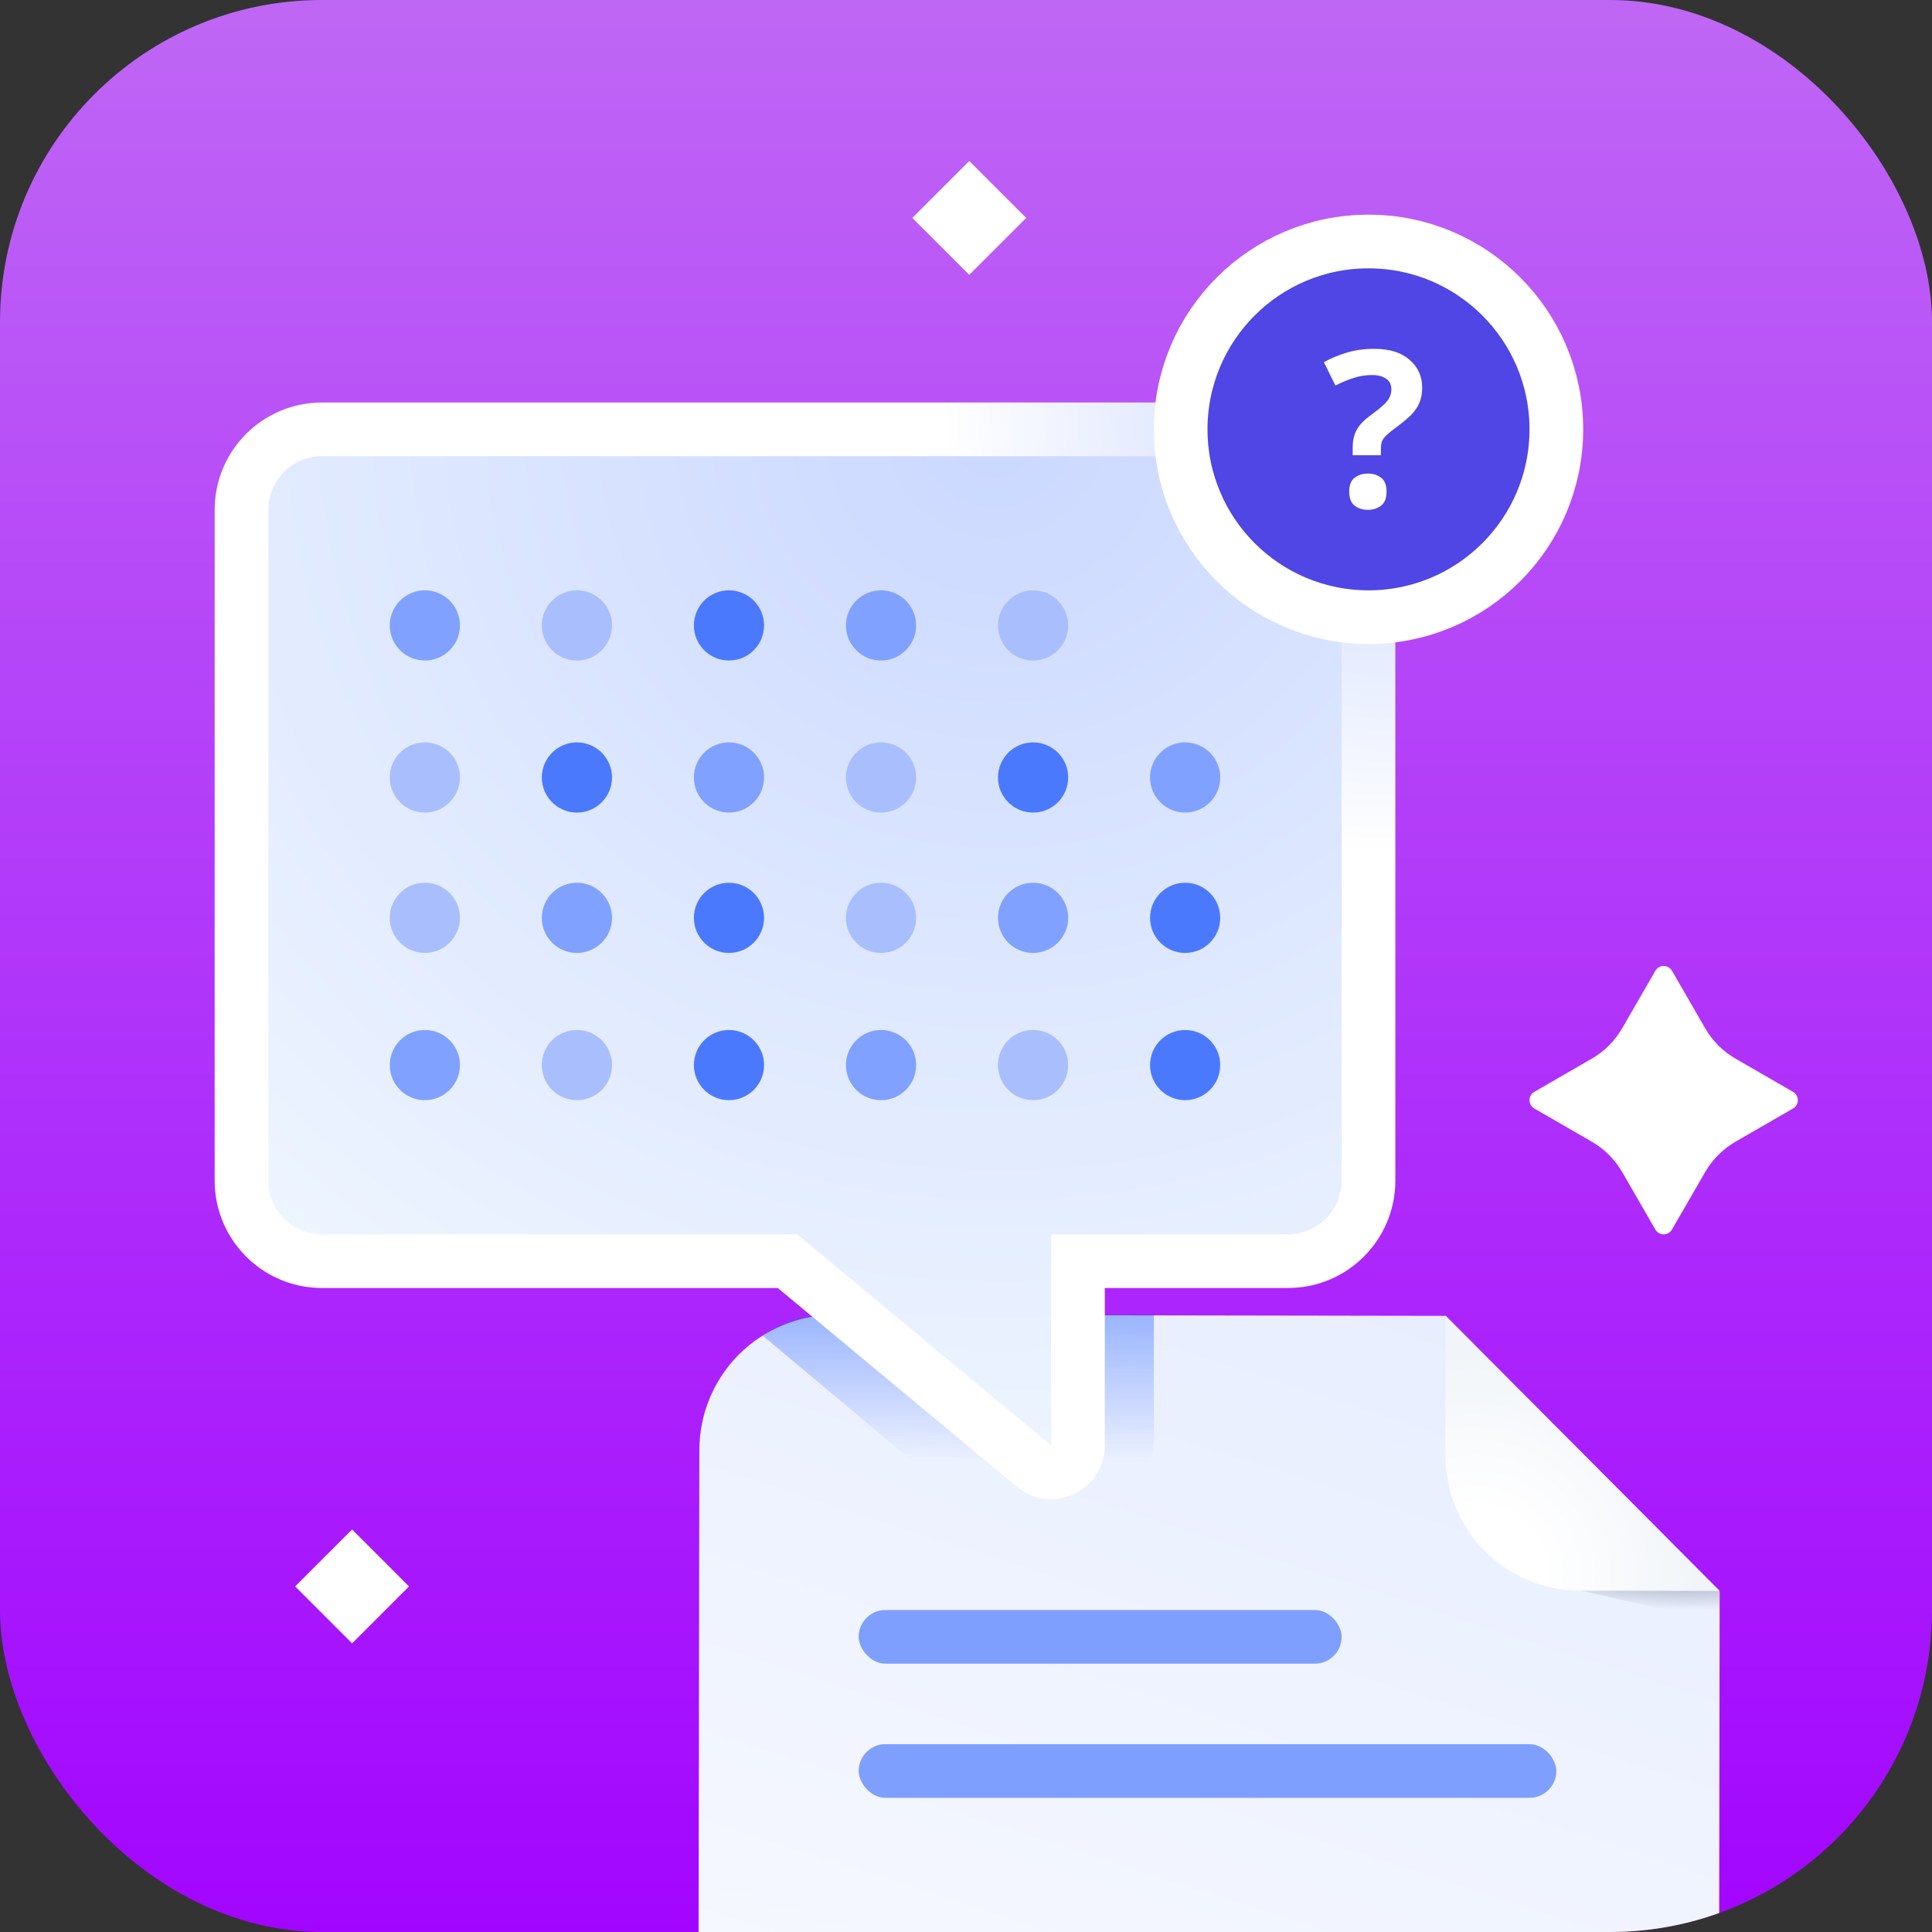 <svg width="72" height="72" viewBox="0 0 72 72" fill="none" xmlns="http://www.w3.org/2000/svg">
<rect x="0" y="0" width="72" height="72" fill="#333333" stroke="none"/>
<g clip-path="url(#clip0_574_43)">
<rect width="72" height="72" rx="12" fill="url(#paint0_linear_574_43)"/>
<path d="M53.873 49.028L64.082 59.28L54.248 62.36L50.168 58.961L53.873 49.028Z" fill="url(#paint1_radial_574_43)"/>
<path d="M53.866 54.234L53.874 49.038L31.111 49C30.449 48.999 29.793 49.128 29.181 49.381C28.569 49.633 28.013 50.004 27.544 50.471C27.075 50.939 26.703 51.494 26.449 52.105C26.195 52.717 26.064 53.372 26.063 54.034L26 92.745C25.998 93.407 26.128 94.063 26.38 94.675C26.632 95.287 27.003 95.844 27.47 96.313C27.938 96.782 28.493 97.154 29.105 97.408C29.716 97.662 30.372 97.793 31.034 97.793L58.993 97.84C59.655 97.841 60.311 97.712 60.923 97.459C61.535 97.207 62.092 96.836 62.56 96.369C63.029 95.901 63.401 95.346 63.656 94.734C63.91 94.123 64.041 93.468 64.041 92.805L64.086 59.291L58.893 59.284C58.232 59.282 57.577 59.151 56.966 58.896C56.355 58.642 55.8 58.27 55.334 57.801C54.867 57.332 54.497 56.775 54.245 56.163C53.993 55.551 53.864 54.896 53.866 54.234Z" fill="url(#paint2_linear_574_43)"/>
<path d="M64.086 60.438L58.898 59.279L64.086 59.289L64.086 60.438Z" fill="url(#paint3_radial_574_43)"/>
<path d="M43 49V53.425C43 56.822 39.032 58.672 36.43 56.489L28.421 49.772C29.123 49.27 29.964 49 30.827 49H43Z" fill="url(#paint4_linear_574_43)"/>
<path d="M9 19C9 17.343 10.343 16 12 16H29.347L48 16C49.657 16 51 17.343 51 19V44C51 45.657 49.657 47 48 47H40.173V53.868C40.173 54.716 39.186 55.179 38.534 54.637L29.347 47H12C10.343 47 9 45.657 9 44V19Z" fill="url(#paint5_radial_574_43)" stroke="url(#paint6_radial_574_43)" stroke-width="2"/>
<circle cx="51" cy="16" r="7" fill="#4F46E5" stroke="white" stroke-width="2"/>
<path d="M50.411 16.672C50.411 16.492 50.435 16.332 50.484 16.191C50.533 16.05 50.612 15.917 50.721 15.792C50.834 15.668 50.984 15.54 51.168 15.41C51.331 15.29 51.461 15.184 51.559 15.092C51.662 15 51.735 14.908 51.779 14.816C51.828 14.723 51.852 14.62 51.852 14.506C51.852 14.332 51.787 14.202 51.657 14.115C51.532 14.023 51.355 13.977 51.127 13.977C50.9 13.977 50.674 14.012 50.452 14.083C50.229 14.153 50.001 14.248 49.768 14.368L49.337 13.497C49.602 13.35 49.89 13.231 50.2 13.138C50.509 13.046 50.848 13 51.217 13C51.782 13 52.218 13.136 52.528 13.407C52.843 13.678 53 14.023 53 14.441C53 14.664 52.965 14.856 52.894 15.019C52.824 15.182 52.718 15.334 52.577 15.475C52.435 15.611 52.259 15.757 52.047 15.915C51.89 16.029 51.768 16.126 51.681 16.208C51.594 16.289 51.535 16.368 51.502 16.444C51.475 16.52 51.461 16.615 51.461 16.729V16.965H50.411V16.672ZM50.281 18.324C50.281 18.075 50.349 17.901 50.484 17.803C50.62 17.7 50.786 17.649 50.981 17.649C51.171 17.649 51.334 17.7 51.469 17.803C51.605 17.901 51.673 18.075 51.673 18.324C51.673 18.563 51.605 18.737 51.469 18.845C51.334 18.948 51.171 19 50.981 19C50.786 19 50.62 18.948 50.484 18.845C50.349 18.737 50.281 18.563 50.281 18.324Z" fill="white"/>
<path d="M17.141 23.308C17.141 24.03 16.556 24.615 15.833 24.615C15.111 24.615 14.526 24.03 14.526 23.308C14.526 22.585 15.111 22 15.833 22C16.556 22 17.141 22.585 17.141 23.308Z" fill="#80A1FF"/>
<path d="M17.141 39.692C17.141 40.414 16.556 41 15.833 41C15.111 41 14.526 40.414 14.526 39.692C14.526 38.97 15.111 38.385 15.833 38.385C16.556 38.385 17.141 38.97 17.141 39.692Z" fill="#80A1FF"/>
<path d="M34.141 23.308C34.141 24.03 33.556 24.615 32.834 24.615C32.111 24.615 31.526 24.03 31.526 23.308C31.526 22.585 32.111 22 32.834 22C33.556 22 34.141 22.585 34.141 23.308Z" fill="#80A1FF"/>
<path d="M34.141 39.692C34.141 40.414 33.556 41 32.834 41C32.111 41 31.526 40.414 31.526 39.692C31.526 38.97 32.111 38.385 32.834 38.385C33.556 38.385 34.141 38.97 34.141 39.692Z" fill="#80A1FF"/>
<path d="M28.474 28.974C28.474 29.697 27.889 30.282 27.167 30.282C26.444 30.282 25.859 29.697 25.859 28.974C25.859 28.252 26.444 27.667 27.167 27.667C27.889 27.667 28.474 28.252 28.474 28.974Z" fill="#80A1FF"/>
<path d="M45.474 28.974C45.474 29.697 44.889 30.282 44.167 30.282C43.444 30.282 42.859 29.697 42.859 28.974C42.859 28.252 43.444 27.667 44.167 27.667C44.889 27.667 45.474 28.252 45.474 28.974Z" fill="#80A1FF"/>
<path d="M22.808 34.205C22.808 34.927 22.222 35.513 21.5 35.513C20.778 35.513 20.192 34.927 20.192 34.205C20.192 33.483 20.778 32.898 21.5 32.898C22.222 32.898 22.808 33.483 22.808 34.205Z" fill="#80A1FF"/>
<path d="M39.808 34.205C39.808 34.927 39.222 35.513 38.5 35.513C37.778 35.513 37.192 34.927 37.192 34.205C37.192 33.483 37.778 32.898 38.5 32.898C39.222 32.898 39.808 33.483 39.808 34.205Z" fill="#80A1FF"/>
<circle cx="21.5" cy="23.308" r="1.308" fill="#A9BEFD"/>
<circle cx="21.5" cy="39.692" r="1.308" fill="#A9BEFD"/>
<circle cx="38.5" cy="23.308" r="1.308" fill="#A9BEFD"/>
<circle cx="38.5" cy="39.692" r="1.308" fill="#A9BEFD"/>
<circle cx="15.833" cy="28.974" r="1.308" fill="#A9BEFD"/>
<circle cx="32.834" cy="28.974" r="1.308" fill="#A9BEFD"/>
<circle cx="15.833" cy="34.205" r="1.308" fill="#A9BEFD"/>
<circle cx="32.834" cy="34.205" r="1.308" fill="#A9BEFD"/>
<path d="M28.474 23.308C28.474 24.03 27.889 24.615 27.167 24.615C26.444 24.615 25.859 24.03 25.859 23.308C25.859 22.585 26.444 22 27.167 22C27.889 22 28.474 22.585 28.474 23.308Z" fill="#4B79FE"/>
<path d="M28.474 39.692C28.474 40.414 27.889 41 27.167 41C26.444 41 25.859 40.414 25.859 39.692C25.859 38.97 26.444 38.385 27.167 38.385C27.889 38.385 28.474 38.97 28.474 39.692Z" fill="#4B79FE"/>
<path d="M45.474 39.692C45.474 40.414 44.889 41 44.167 41C43.444 41 42.859 40.414 42.859 39.692C42.859 38.97 43.444 38.385 44.167 38.385C44.889 38.385 45.474 38.97 45.474 39.692Z" fill="#4B79FE"/>
<path d="M22.808 28.974C22.808 29.697 22.222 30.282 21.5 30.282C20.778 30.282 20.192 29.697 20.192 28.974C20.192 28.252 20.778 27.667 21.5 27.667C22.222 27.667 22.808 28.252 22.808 28.974Z" fill="#4B79FE"/>
<path d="M39.808 28.974C39.808 29.697 39.222 30.282 38.5 30.282C37.778 30.282 37.192 29.697 37.192 28.974C37.192 28.252 37.778 27.667 38.5 27.667C39.222 27.667 39.808 28.252 39.808 28.974Z" fill="#4B79FE"/>
<path d="M28.474 34.205C28.474 34.927 27.889 35.513 27.167 35.513C26.444 35.513 25.859 34.927 25.859 34.205C25.859 33.483 26.444 32.898 27.167 32.898C27.889 32.898 28.474 33.483 28.474 34.205Z" fill="#4B79FE"/>
<path d="M45.474 34.205C45.474 34.927 44.889 35.513 44.167 35.513C43.444 35.513 42.859 34.927 42.859 34.205C42.859 33.483 43.444 32.898 44.167 32.898C44.889 32.898 45.474 33.483 45.474 34.205Z" fill="#4B79FE"/>
<path d="M66.821 41.31C67.06 41.172 67.06 40.828 66.821 40.691L64.679 39.454C64.209 39.183 63.818 38.792 63.547 38.322L62.31 36.179C62.172 35.94 61.828 35.94 61.691 36.179L60.454 38.321C60.183 38.791 59.792 39.182 59.322 39.453L57.179 40.691C56.941 40.829 56.941 41.173 57.179 41.31L59.321 42.547C59.791 42.818 60.182 43.209 60.454 43.679L61.69 45.821C61.828 46.06 62.172 46.06 62.309 45.821L63.546 43.679C63.817 43.209 64.208 42.818 64.678 42.547L66.821 41.31Z" fill="white"/>
<rect x="13.121" y="57" width="3" height="3" transform="rotate(45 13.121 57)" fill="white"/>
<rect x="36.121" y="6" width="3" height="3" transform="rotate(45 36.121 6)" fill="white"/>
<rect x="32" y="60" width="18" height="2" rx="1" fill="#7E9FFE"/>
<rect x="32" y="65" width="26" height="2" rx="1" fill="#7E9FFE"/>
</g>
<defs>
<linearGradient id="paint0_linear_574_43" x1="36" y1="0" x2="36" y2="72" gradientUnits="userSpaceOnUse">
<stop stop-color="#BF67F5"/>
<stop offset="1" stop-color="#A205FF"/>
</linearGradient>
<radialGradient id="paint1_radial_574_43" cx="0" cy="0" r="1" gradientUnits="userSpaceOnUse" gradientTransform="translate(55.217 58.429) rotate(-48.184) scale(7.805 8.281)">
<stop offset="0.27" stop-color="white"/>
<stop offset="1" stop-color="#F1F5F9"/>
</radialGradient>
<linearGradient id="paint2_linear_574_43" x1="53.539" y1="48.437" x2="37.091" y2="99.504" gradientUnits="userSpaceOnUse">
<stop stop-color="#E8EEFF"/>
<stop offset="1" stop-color="white"/>
</linearGradient>
<radialGradient id="paint3_radial_574_43" cx="0" cy="0" r="1" gradientUnits="userSpaceOnUse" gradientTransform="translate(62.574 57.675) rotate(90.75) scale(4.311 14.429)">
<stop stop-color="#697087"/>
<stop offset="0.54" stop-color="#697087" stop-opacity="0"/>
</radialGradient>
<linearGradient id="paint4_linear_574_43" x1="35.5" y1="40" x2="35.5" y2="54.5" gradientUnits="userSpaceOnUse">
<stop stop-color="#1854FF"/>
<stop offset="1" stop-color="#1854FF" stop-opacity="0"/>
</linearGradient>
<radialGradient id="paint5_radial_574_43" cx="0" cy="0" r="1" gradientUnits="userSpaceOnUse" gradientTransform="translate(37 16) rotate(99.926) scale(40.608 42.638)">
<stop stop-color="#CBD8FF"/>
<stop offset="1" stop-color="#EFF6FF"/>
</radialGradient>
<radialGradient id="paint6_radial_574_43" cx="0" cy="0" r="1" gradientUnits="userSpaceOnUse" gradientTransform="translate(51 16) rotate(133.152) scale(21.932 23.028)">
<stop stop-color="#CBD8FF"/>
<stop offset="0.706" stop-color="white"/>
</radialGradient>
<clipPath id="clip0_574_43">
<rect width="72" height="72" rx="12" fill="white"/>
</clipPath>
</defs>
</svg>
